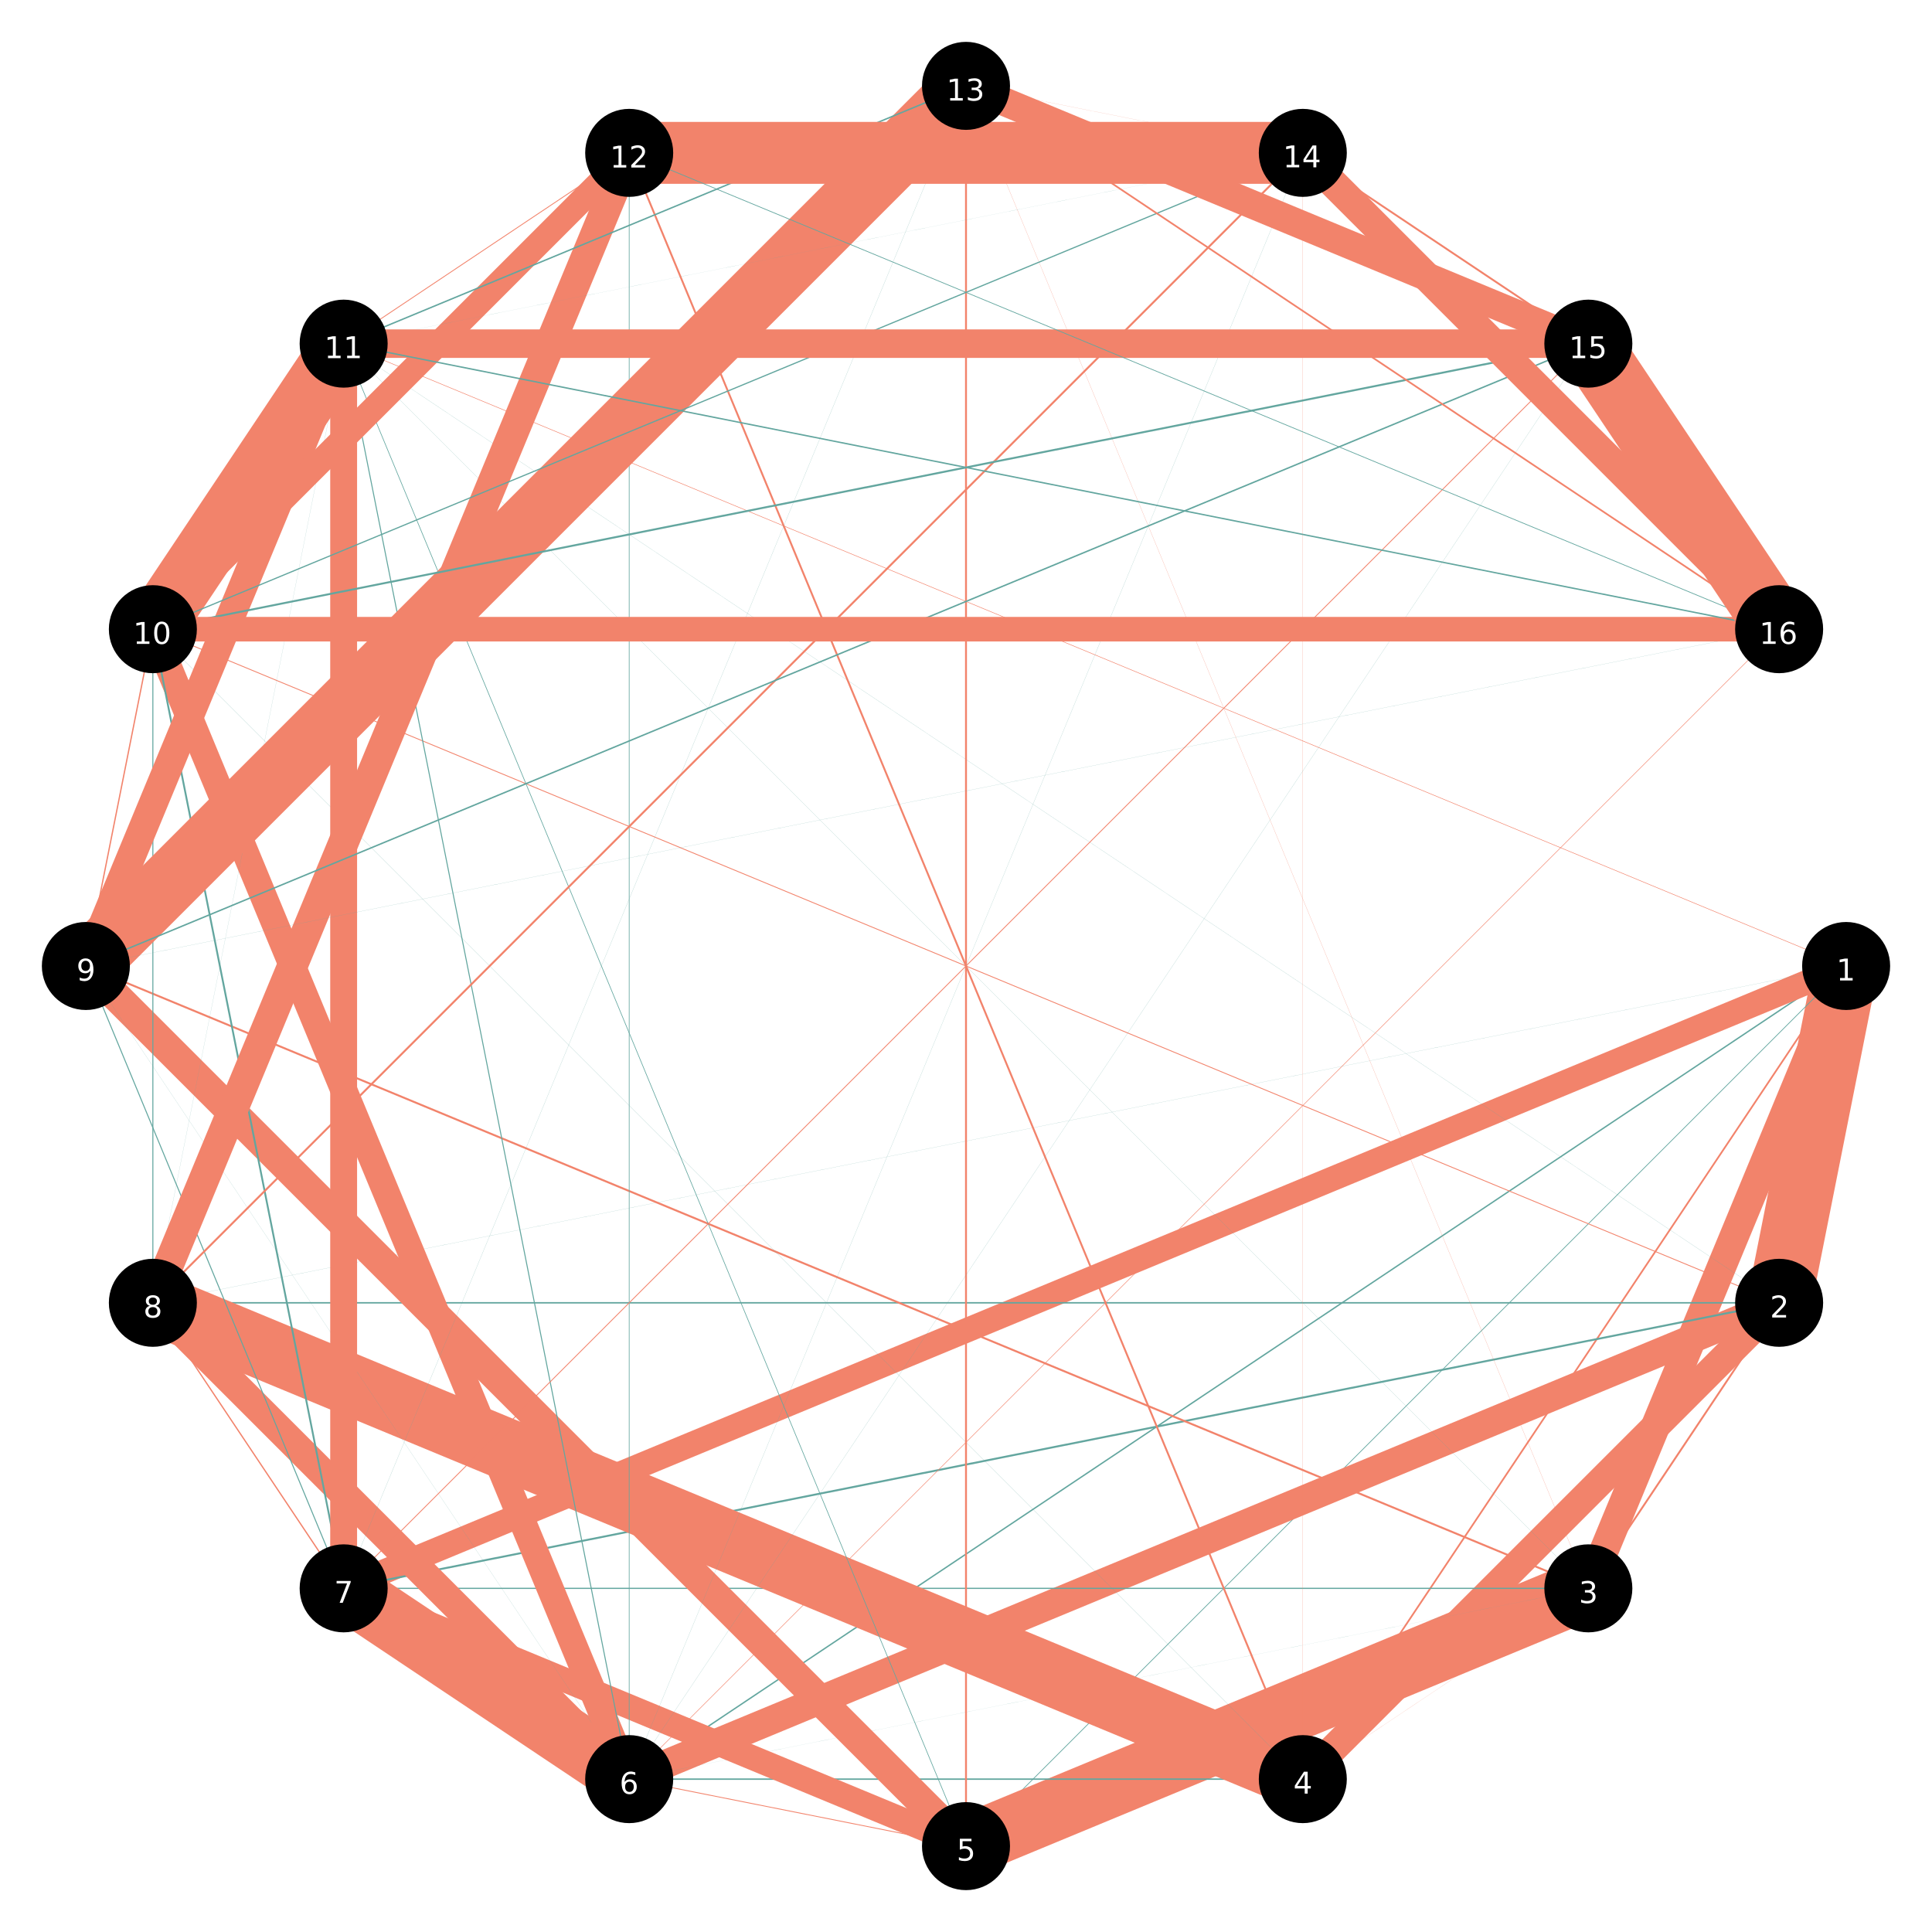 <?xml version="1.0" encoding="UTF-8"?>
<svg xmlns="http://www.w3.org/2000/svg" xmlns:xlink="http://www.w3.org/1999/xlink" width="900pt" height="900pt" viewBox="0 0 900 900" version="1.1">
<defs>
<g>
<symbol overflow="visible" id="glyph0-0">
<path style="stroke:none;" d="M 0.703 2.469 L 0.703 -9.875 L 7.703 -9.875 L 7.703 2.469 Z M 1.484 1.703 L 6.922 1.703 L 6.922 -9.078 L 1.484 -9.078 Z M 1.484 1.703 "/>
</symbol>
<symbol overflow="visible" id="glyph0-1">
<path style="stroke:none;" d="M 1.734 -1.156 L 4 -1.156 L 4 -8.953 L 1.531 -8.453 L 1.531 -9.719 L 3.984 -10.203 L 5.359 -10.203 L 5.359 -1.156 L 7.609 -1.156 L 7.609 0 L 1.734 0 Z M 1.734 -1.156 "/>
</symbol>
<symbol overflow="visible" id="glyph0-2">
<path style="stroke:none;" d="M 2.688 -1.156 L 7.5 -1.156 L 7.5 0 L 1.031 0 L 1.031 -1.156 C 1.551 -1.695 2.266 -2.426 3.172 -3.344 C 4.078 -4.258 4.645 -4.848 4.875 -5.109 C 5.312 -5.609 5.617 -6.031 5.797 -6.375 C 5.973 -6.719 6.062 -7.055 6.062 -7.391 C 6.062 -7.93 5.867 -8.375 5.484 -8.719 C 5.109 -9.062 4.613 -9.234 4 -9.234 C 3.57 -9.234 3.117 -9.156 2.641 -9 C 2.16 -8.852 1.645 -8.625 1.094 -8.312 L 1.094 -9.719 C 1.645 -9.938 2.16 -10.102 2.641 -10.219 C 3.129 -10.332 3.578 -10.391 3.984 -10.391 C 5.035 -10.391 5.875 -10.125 6.5 -9.594 C 7.133 -9.07 7.453 -8.367 7.453 -7.484 C 7.453 -7.055 7.375 -6.656 7.219 -6.281 C 7.062 -5.906 6.773 -5.461 6.359 -4.953 C 6.242 -4.828 5.879 -4.445 5.266 -3.812 C 4.66 -3.176 3.801 -2.289 2.688 -1.156 Z M 2.688 -1.156 "/>
</symbol>
<symbol overflow="visible" id="glyph0-3">
<path style="stroke:none;" d="M 5.688 -5.5 C 6.344 -5.363 6.852 -5.07 7.219 -4.625 C 7.594 -4.176 7.781 -3.625 7.781 -2.969 C 7.781 -1.957 7.43 -1.176 6.734 -0.625 C 6.047 -0.07 5.066 0.203 3.797 0.203 C 3.367 0.203 2.926 0.156 2.469 0.062 C 2.02 -0.02 1.551 -0.145 1.062 -0.312 L 1.062 -1.641 C 1.445 -1.422 1.867 -1.254 2.328 -1.141 C 2.785 -1.023 3.258 -0.969 3.75 -0.969 C 4.613 -0.969 5.27 -1.133 5.719 -1.469 C 6.176 -1.812 6.406 -2.312 6.406 -2.969 C 6.406 -3.57 6.191 -4.039 5.766 -4.375 C 5.348 -4.719 4.766 -4.891 4.016 -4.891 L 2.828 -4.891 L 2.828 -6.016 L 4.078 -6.016 C 4.754 -6.016 5.27 -6.148 5.625 -6.422 C 5.988 -6.703 6.172 -7.098 6.172 -7.609 C 6.172 -8.129 5.984 -8.531 5.609 -8.812 C 5.242 -9.094 4.711 -9.234 4.016 -9.234 C 3.641 -9.234 3.234 -9.191 2.797 -9.109 C 2.367 -9.023 1.895 -8.895 1.375 -8.719 L 1.375 -9.953 C 1.895 -10.098 2.383 -10.207 2.844 -10.281 C 3.301 -10.352 3.734 -10.391 4.141 -10.391 C 5.191 -10.391 6.02 -10.148 6.625 -9.672 C 7.238 -9.203 7.547 -8.562 7.547 -7.75 C 7.547 -7.176 7.383 -6.695 7.062 -6.312 C 6.738 -5.926 6.281 -5.656 5.688 -5.5 Z M 5.688 -5.5 "/>
</symbol>
<symbol overflow="visible" id="glyph0-4">
<path style="stroke:none;" d="M 5.297 -9 L 1.812 -3.562 L 5.297 -3.562 Z M 4.922 -10.203 L 6.672 -10.203 L 6.672 -3.562 L 8.125 -3.562 L 8.125 -2.406 L 6.672 -2.406 L 6.672 0 L 5.297 0 L 5.297 -2.406 L 0.688 -2.406 L 0.688 -3.734 Z M 4.922 -10.203 "/>
</symbol>
<symbol overflow="visible" id="glyph0-5">
<path style="stroke:none;" d="M 1.516 -10.203 L 6.938 -10.203 L 6.938 -9.047 L 2.781 -9.047 L 2.781 -6.547 C 2.977 -6.609 3.176 -6.656 3.375 -6.688 C 3.57 -6.727 3.773 -6.75 3.984 -6.75 C 5.117 -6.75 6.02 -6.438 6.688 -5.812 C 7.352 -5.188 7.688 -4.344 7.688 -3.281 C 7.688 -2.176 7.344 -1.316 6.656 -0.703 C 5.977 -0.098 5.016 0.203 3.766 0.203 C 3.336 0.203 2.898 0.164 2.453 0.094 C 2.016 0.02 1.555 -0.086 1.078 -0.234 L 1.078 -1.625 C 1.492 -1.406 1.922 -1.238 2.359 -1.125 C 2.797 -1.02 3.254 -0.969 3.734 -0.969 C 4.523 -0.969 5.148 -1.172 5.609 -1.578 C 6.066 -1.992 6.297 -2.562 6.297 -3.281 C 6.297 -3.988 6.066 -4.547 5.609 -4.953 C 5.148 -5.367 4.523 -5.578 3.734 -5.578 C 3.367 -5.578 3 -5.535 2.625 -5.453 C 2.258 -5.379 1.891 -5.254 1.516 -5.078 Z M 1.516 -10.203 "/>
</symbol>
<symbol overflow="visible" id="glyph0-6">
<path style="stroke:none;" d="M 4.625 -5.656 C 4 -5.656 3.504 -5.441 3.141 -5.016 C 2.785 -4.586 2.609 -4.008 2.609 -3.281 C 2.609 -2.539 2.785 -1.957 3.141 -1.531 C 3.504 -1.102 4 -0.891 4.625 -0.891 C 5.238 -0.891 5.727 -1.102 6.094 -1.531 C 6.457 -1.957 6.641 -2.539 6.641 -3.281 C 6.641 -4.008 6.457 -4.586 6.094 -5.016 C 5.727 -5.441 5.238 -5.656 4.625 -5.656 Z M 7.359 -9.984 L 7.359 -8.719 C 7.016 -8.883 6.664 -9.008 6.312 -9.094 C 5.957 -9.188 5.609 -9.234 5.266 -9.234 C 4.348 -9.234 3.648 -8.926 3.172 -8.312 C 2.691 -7.695 2.422 -6.766 2.359 -5.516 C 2.617 -5.91 2.953 -6.211 3.359 -6.422 C 3.766 -6.641 4.211 -6.75 4.703 -6.75 C 5.723 -6.75 6.531 -6.438 7.125 -5.812 C 7.727 -5.188 8.031 -4.344 8.031 -3.281 C 8.031 -2.227 7.719 -1.383 7.094 -0.75 C 6.477 -0.113 5.656 0.203 4.625 0.203 C 3.438 0.203 2.531 -0.25 1.906 -1.156 C 1.289 -2.062 0.984 -3.375 0.984 -5.094 C 0.984 -6.707 1.363 -7.992 2.125 -8.953 C 2.895 -9.91 3.922 -10.391 5.203 -10.391 C 5.555 -10.391 5.906 -10.352 6.25 -10.281 C 6.602 -10.219 6.973 -10.117 7.359 -9.984 Z M 7.359 -9.984 "/>
</symbol>
<symbol overflow="visible" id="glyph0-7">
<path style="stroke:none;" d="M 1.156 -10.203 L 7.719 -10.203 L 7.719 -9.625 L 4 0 L 2.562 0 L 6.047 -9.047 L 1.156 -9.047 Z M 1.156 -10.203 "/>
</symbol>
<symbol overflow="visible" id="glyph0-8">
<path style="stroke:none;" d="M 4.453 -4.844 C 3.797 -4.844 3.281 -4.664 2.906 -4.312 C 2.531 -3.969 2.344 -3.488 2.344 -2.875 C 2.344 -2.258 2.531 -1.773 2.906 -1.422 C 3.281 -1.066 3.797 -0.891 4.453 -0.891 C 5.109 -0.891 5.625 -1.066 6 -1.422 C 6.375 -1.773 6.562 -2.258 6.562 -2.875 C 6.562 -3.488 6.375 -3.969 6 -4.312 C 5.625 -4.664 5.109 -4.844 4.453 -4.844 Z M 3.062 -5.438 C 2.477 -5.582 2.02 -5.859 1.688 -6.266 C 1.352 -6.672 1.188 -7.164 1.188 -7.75 C 1.188 -8.562 1.477 -9.203 2.062 -9.672 C 2.645 -10.148 3.441 -10.391 4.453 -10.391 C 5.461 -10.391 6.258 -10.148 6.844 -9.672 C 7.426 -9.203 7.719 -8.562 7.719 -7.75 C 7.719 -7.164 7.551 -6.672 7.219 -6.266 C 6.883 -5.859 6.426 -5.582 5.844 -5.438 C 6.508 -5.281 7.023 -4.973 7.391 -4.516 C 7.766 -4.066 7.953 -3.52 7.953 -2.875 C 7.953 -1.883 7.648 -1.125 7.047 -0.594 C 6.441 -0.062 5.578 0.203 4.453 0.203 C 3.328 0.203 2.461 -0.062 1.859 -0.594 C 1.254 -1.125 0.953 -1.883 0.953 -2.875 C 0.953 -3.52 1.141 -4.066 1.516 -4.516 C 1.891 -4.973 2.406 -5.281 3.062 -5.438 Z M 2.562 -7.609 C 2.562 -7.086 2.727 -6.676 3.062 -6.375 C 3.395 -6.082 3.859 -5.938 4.453 -5.938 C 5.047 -5.938 5.508 -6.082 5.844 -6.375 C 6.176 -6.676 6.344 -7.086 6.344 -7.609 C 6.344 -8.141 6.176 -8.551 5.844 -8.844 C 5.508 -9.145 5.047 -9.297 4.453 -9.297 C 3.859 -9.297 3.395 -9.145 3.062 -8.844 C 2.727 -8.551 2.562 -8.141 2.562 -7.609 Z M 2.562 -7.609 "/>
</symbol>
<symbol overflow="visible" id="glyph0-9">
<path style="stroke:none;" d="M 1.531 -0.219 L 1.531 -1.469 C 1.883 -1.301 2.238 -1.176 2.594 -1.094 C 2.945 -1.008 3.297 -0.969 3.641 -0.969 C 4.547 -0.969 5.238 -1.27 5.719 -1.875 C 6.207 -2.488 6.484 -3.422 6.547 -4.672 C 6.285 -4.285 5.953 -3.984 5.547 -3.766 C 5.141 -3.555 4.691 -3.453 4.203 -3.453 C 3.18 -3.453 2.367 -3.758 1.766 -4.375 C 1.172 -5 0.875 -5.848 0.875 -6.922 C 0.875 -7.961 1.18 -8.801 1.797 -9.438 C 2.422 -10.07 3.25 -10.391 4.281 -10.391 C 5.469 -10.391 6.367 -9.938 6.984 -9.031 C 7.609 -8.125 7.922 -6.812 7.922 -5.094 C 7.922 -3.488 7.539 -2.203 6.781 -1.234 C 6.02 -0.273 4.992 0.203 3.703 0.203 C 3.348 0.203 2.992 0.164 2.641 0.094 C 2.285 0.031 1.914 -0.07 1.531 -0.219 Z M 4.281 -4.547 C 4.906 -4.547 5.395 -4.754 5.75 -5.172 C 6.113 -5.598 6.297 -6.18 6.297 -6.922 C 6.297 -7.648 6.113 -8.227 5.75 -8.656 C 5.395 -9.082 4.906 -9.297 4.281 -9.297 C 3.664 -9.297 3.176 -9.082 2.812 -8.656 C 2.445 -8.227 2.266 -7.648 2.266 -6.922 C 2.266 -6.18 2.445 -5.598 2.812 -5.172 C 3.176 -4.754 3.664 -4.547 4.281 -4.547 Z M 4.281 -4.547 "/>
</symbol>
<symbol overflow="visible" id="glyph0-10">
<path style="stroke:none;" d="M 4.453 -9.297 C 3.742 -9.297 3.207 -8.945 2.844 -8.25 C 2.488 -7.551 2.312 -6.5 2.312 -5.094 C 2.312 -3.695 2.488 -2.645 2.844 -1.938 C 3.207 -1.238 3.742 -0.891 4.453 -0.891 C 5.172 -0.891 5.707 -1.238 6.062 -1.938 C 6.414 -2.645 6.594 -3.695 6.594 -5.094 C 6.594 -6.5 6.414 -7.551 6.062 -8.25 C 5.707 -8.945 5.172 -9.297 4.453 -9.297 Z M 4.453 -10.391 C 5.598 -10.391 6.473 -9.938 7.078 -9.031 C 7.68 -8.125 7.984 -6.812 7.984 -5.094 C 7.984 -3.375 7.68 -2.062 7.078 -1.156 C 6.473 -0.25 5.598 0.203 4.453 0.203 C 3.305 0.203 2.43 -0.25 1.828 -1.156 C 1.223 -2.062 0.922 -3.375 0.922 -5.094 C 0.922 -6.812 1.223 -8.125 1.828 -9.031 C 2.43 -9.938 3.305 -10.391 4.453 -10.391 Z M 4.453 -10.391 "/>
</symbol>
</g>
</defs>
<g id="surface6">
<rect x="0" y="0" width="900" height="900" style="fill:rgb(100%,100%,100%);fill-opacity:1;stroke:none;"/>
<path style="fill:none;stroke-width:30;stroke-linecap:butt;stroke-linejoin:miter;stroke:rgb(94.902%,51.373%,41.961%);stroke-opacity:1;stroke-miterlimit:10;" d="M 860 450 L 828.789 606.898 "/>
<path style="fill:none;stroke-width:13.634;stroke-linecap:butt;stroke-linejoin:miter;stroke:rgb(94.902%,51.373%,41.961%);stroke-opacity:1;stroke-miterlimit:10;" d="M 860 450 L 739.914 739.914 "/>
<path style="fill:none;stroke-width:0.803;stroke-linecap:butt;stroke-linejoin:miter;stroke:rgb(94.902%,51.373%,41.961%);stroke-opacity:1;stroke-miterlimit:10;" d="M 860 450 L 606.898 828.789 "/>
<path style="fill:none;stroke-width:0.341;stroke-linecap:butt;stroke-linejoin:miter;stroke:rgb(38.824%,65.098%,62.353%);stroke-opacity:1;stroke-miterlimit:10;" d="M 860 450 L 450 860 "/>
<path style="fill:none;stroke-width:0.646;stroke-linecap:butt;stroke-linejoin:miter;stroke:rgb(38.824%,65.098%,62.353%);stroke-opacity:1;stroke-miterlimit:10;" d="M 860 450 L 293.102 828.789 "/>
<path style="fill:none;stroke-width:11.438;stroke-linecap:butt;stroke-linejoin:miter;stroke:rgb(94.902%,51.373%,41.961%);stroke-opacity:1;stroke-miterlimit:10;" d="M 860 450 L 160.086 739.914 "/>
<path style="fill:none;stroke-width:0.048;stroke-linecap:butt;stroke-linejoin:miter;stroke:rgb(38.824%,65.098%,62.353%);stroke-opacity:1;stroke-miterlimit:10;" d="M 860 450 L 71.211 606.898 "/>
<path style="fill:none;stroke-width:0.007;stroke-linecap:butt;stroke-linejoin:miter;stroke:rgb(94.902%,51.373%,41.961%);stroke-opacity:1;stroke-miterlimit:10;" d="M 860 450 L 40 450 "/>
<path style="fill:none;stroke-width:0.014;stroke-linecap:butt;stroke-linejoin:miter;stroke:rgb(38.824%,65.098%,62.353%);stroke-opacity:1;stroke-miterlimit:10;" d="M 860 450 L 71.211 293.102 "/>
<path style="fill:none;stroke-width:0.244;stroke-linecap:butt;stroke-linejoin:miter;stroke:rgb(94.902%,51.373%,41.961%);stroke-opacity:1;stroke-miterlimit:10;" d="M 860 450 L 160.086 160.086 "/>
<path style="fill:none;stroke-width:0.006;stroke-linecap:butt;stroke-linejoin:miter;stroke:rgb(38.824%,65.098%,62.353%);stroke-opacity:1;stroke-miterlimit:10;" d="M 860 450 L 293.102 71.211 "/>
<path style="fill:none;stroke-width:0;stroke-linecap:butt;stroke-linejoin:miter;stroke:rgb(38.824%,65.098%,62.353%);stroke-opacity:1;stroke-miterlimit:10;" d="M 860 450 L 450 40 "/>
<path style="fill:none;stroke-width:0.001;stroke-linecap:butt;stroke-linejoin:miter;stroke:rgb(38.824%,65.098%,62.353%);stroke-opacity:1;stroke-miterlimit:10;" d="M 860 450 L 606.898 71.211 "/>
<path style="fill:none;stroke-width:0.014;stroke-linecap:butt;stroke-linejoin:miter;stroke:rgb(94.902%,51.373%,41.961%);stroke-opacity:1;stroke-miterlimit:10;" d="M 860 450 L 739.914 160.086 "/>
<path style="fill:none;stroke-width:0.001;stroke-linecap:butt;stroke-linejoin:miter;stroke:rgb(38.824%,65.098%,62.353%);stroke-opacity:1;stroke-miterlimit:10;" d="M 860 450 L 828.789 293.102 "/>
<path style="fill:none;stroke-width:0.88;stroke-linecap:butt;stroke-linejoin:miter;stroke:rgb(94.902%,51.373%,41.961%);stroke-opacity:1;stroke-miterlimit:10;" d="M 828.789 606.898 L 739.914 739.914 "/>
<path style="fill:none;stroke-width:13.294;stroke-linecap:butt;stroke-linejoin:miter;stroke:rgb(94.902%,51.373%,41.961%);stroke-opacity:1;stroke-miterlimit:10;" d="M 828.789 606.898 L 606.898 828.789 "/>
<path style="fill:none;stroke-width:0.005;stroke-linecap:butt;stroke-linejoin:miter;stroke:rgb(38.824%,65.098%,62.353%);stroke-opacity:1;stroke-miterlimit:10;" d="M 828.789 606.898 L 450 860 "/>
<path style="fill:none;stroke-width:13.282;stroke-linecap:butt;stroke-linejoin:miter;stroke:rgb(94.902%,51.373%,41.961%);stroke-opacity:1;stroke-miterlimit:10;" d="M 828.789 606.898 L 293.102 828.789 "/>
<path style="fill:none;stroke-width:0.895;stroke-linecap:butt;stroke-linejoin:miter;stroke:rgb(38.824%,65.098%,62.353%);stroke-opacity:1;stroke-miterlimit:10;" d="M 828.789 606.898 L 160.086 739.914 "/>
<path style="fill:none;stroke-width:0.682;stroke-linecap:butt;stroke-linejoin:miter;stroke:rgb(38.824%,65.098%,62.353%);stroke-opacity:1;stroke-miterlimit:10;" d="M 828.789 606.898 L 71.211 606.898 "/>
<path style="fill:none;stroke-width:0.012;stroke-linecap:butt;stroke-linejoin:miter;stroke:rgb(94.902%,51.373%,41.961%);stroke-opacity:1;stroke-miterlimit:10;" d="M 828.789 606.898 L 40 450 "/>
<path style="fill:none;stroke-width:0.398;stroke-linecap:butt;stroke-linejoin:miter;stroke:rgb(94.902%,51.373%,41.961%);stroke-opacity:1;stroke-miterlimit:10;" d="M 828.789 606.898 L 71.211 293.102 "/>
<path style="fill:none;stroke-width:0.056;stroke-linecap:butt;stroke-linejoin:miter;stroke:rgb(38.824%,65.098%,62.353%);stroke-opacity:1;stroke-miterlimit:10;" d="M 828.789 606.898 L 160.086 160.086 "/>
<path style="fill:none;stroke-width:0.008;stroke-linecap:butt;stroke-linejoin:miter;stroke:rgb(38.824%,65.098%,62.353%);stroke-opacity:1;stroke-miterlimit:10;" d="M 828.789 606.898 L 293.102 71.211 "/>
<path style="fill:none;stroke-width:0.001;stroke-linecap:butt;stroke-linejoin:miter;stroke:rgb(94.902%,51.373%,41.961%);stroke-opacity:1;stroke-miterlimit:10;" d="M 828.789 606.898 L 450 40 "/>
<path style="fill:none;stroke-width:0.001;stroke-linecap:butt;stroke-linejoin:miter;stroke:rgb(38.824%,65.098%,62.353%);stroke-opacity:1;stroke-miterlimit:10;" d="M 828.789 606.898 L 606.898 71.211 "/>
<path style="fill:none;stroke-width:0.003;stroke-linecap:butt;stroke-linejoin:miter;stroke:rgb(38.824%,65.098%,62.353%);stroke-opacity:1;stroke-miterlimit:10;" d="M 828.789 606.898 L 739.914 160.086 "/>
<path style="fill:none;stroke-width:0.014;stroke-linecap:butt;stroke-linejoin:miter;stroke:rgb(94.902%,51.373%,41.961%);stroke-opacity:1;stroke-miterlimit:10;" d="M 828.789 606.898 L 828.789 293.102 "/>
<path style="fill:none;stroke-width:0.046;stroke-linecap:butt;stroke-linejoin:miter;stroke:rgb(94.902%,51.373%,41.961%);stroke-opacity:1;stroke-miterlimit:10;" d="M 739.914 739.914 L 606.898 828.789 "/>
<path style="fill:none;stroke-width:28.841;stroke-linecap:butt;stroke-linejoin:miter;stroke:rgb(94.902%,51.373%,41.961%);stroke-opacity:1;stroke-miterlimit:10;" d="M 739.914 739.914 L 450 860 "/>
<path style="fill:none;stroke-width:0.028;stroke-linecap:butt;stroke-linejoin:miter;stroke:rgb(38.824%,65.098%,62.353%);stroke-opacity:1;stroke-miterlimit:10;" d="M 739.914 739.914 L 293.102 828.789 "/>
<path style="fill:none;stroke-width:0.555;stroke-linecap:butt;stroke-linejoin:miter;stroke:rgb(38.824%,65.098%,62.353%);stroke-opacity:1;stroke-miterlimit:10;" d="M 739.914 739.914 L 160.086 739.914 "/>
<path style="fill:none;stroke-width:0.004;stroke-linecap:butt;stroke-linejoin:miter;stroke:rgb(38.824%,65.098%,62.353%);stroke-opacity:1;stroke-miterlimit:10;" d="M 739.914 739.914 L 71.211 606.898 "/>
<path style="fill:none;stroke-width:0.911;stroke-linecap:butt;stroke-linejoin:miter;stroke:rgb(94.902%,51.373%,41.961%);stroke-opacity:1;stroke-miterlimit:10;" d="M 739.914 739.914 L 40 450 "/>
<path style="fill:none;stroke-width:0.014;stroke-linecap:butt;stroke-linejoin:miter;stroke:rgb(94.902%,51.373%,41.961%);stroke-opacity:1;stroke-miterlimit:10;" d="M 739.914 739.914 L 71.211 293.102 "/>
<path style="fill:none;stroke-width:0.059;stroke-linecap:butt;stroke-linejoin:miter;stroke:rgb(38.824%,65.098%,62.353%);stroke-opacity:1;stroke-miterlimit:10;" d="M 739.914 739.914 L 160.086 160.086 "/>
<path style="fill:none;stroke-width:0;stroke-linecap:butt;stroke-linejoin:miter;stroke:rgb(94.902%,51.373%,41.961%);stroke-opacity:1;stroke-miterlimit:10;" d="M 739.914 739.914 L 293.102 71.211 "/>
<path style="fill:none;stroke-width:0.08;stroke-linecap:butt;stroke-linejoin:miter;stroke:rgb(94.902%,51.373%,41.961%);stroke-opacity:1;stroke-miterlimit:10;" d="M 739.914 739.914 L 450 40 "/>
<path style="fill:none;stroke-width:0;stroke-linecap:butt;stroke-linejoin:miter;stroke:rgb(94.902%,51.373%,41.961%);stroke-opacity:1;stroke-miterlimit:10;" d="M 739.914 739.914 L 606.898 71.211 "/>
<path style="fill:none;stroke-width:0.001;stroke-linecap:butt;stroke-linejoin:miter;stroke:rgb(38.824%,65.098%,62.353%);stroke-opacity:1;stroke-miterlimit:10;" d="M 739.914 739.914 L 739.914 160.086 "/>
<path style="fill:none;stroke-width:0.001;stroke-linecap:butt;stroke-linejoin:miter;stroke:rgb(38.824%,65.098%,62.353%);stroke-opacity:1;stroke-miterlimit:10;" d="M 739.914 739.914 L 828.789 293.102 "/>
<path style="fill:none;stroke-width:0.002;stroke-linecap:butt;stroke-linejoin:miter;stroke:rgb(38.824%,65.098%,62.353%);stroke-opacity:1;stroke-miterlimit:10;" d="M 606.898 828.789 L 450 860 "/>
<path style="fill:none;stroke-width:0.669;stroke-linecap:butt;stroke-linejoin:miter;stroke:rgb(38.824%,65.098%,62.353%);stroke-opacity:1;stroke-miterlimit:10;" d="M 606.898 828.789 L 293.102 828.789 "/>
<path style="fill:none;stroke-width:0.014;stroke-linecap:butt;stroke-linejoin:miter;stroke:rgb(38.824%,65.098%,62.353%);stroke-opacity:1;stroke-miterlimit:10;" d="M 606.898 828.789 L 160.086 739.914 "/>
<path style="fill:none;stroke-width:28.618;stroke-linecap:butt;stroke-linejoin:miter;stroke:rgb(94.902%,51.373%,41.961%);stroke-opacity:1;stroke-miterlimit:10;" d="M 606.898 828.789 L 71.211 606.898 "/>
<path style="fill:none;stroke-width:0;stroke-linecap:butt;stroke-linejoin:miter;stroke:rgb(94.902%,51.373%,41.961%);stroke-opacity:1;stroke-miterlimit:10;" d="M 606.898 828.789 L 40 450 "/>
<path style="fill:none;stroke-width:0.062;stroke-linecap:butt;stroke-linejoin:miter;stroke:rgb(38.824%,65.098%,62.353%);stroke-opacity:1;stroke-miterlimit:10;" d="M 606.898 828.789 L 71.211 293.102 "/>
<path style="fill:none;stroke-width:0.006;stroke-linecap:butt;stroke-linejoin:miter;stroke:rgb(38.824%,65.098%,62.353%);stroke-opacity:1;stroke-miterlimit:10;" d="M 606.898 828.789 L 160.086 160.086 "/>
<path style="fill:none;stroke-width:0.88;stroke-linecap:butt;stroke-linejoin:miter;stroke:rgb(94.902%,51.373%,41.961%);stroke-opacity:1;stroke-miterlimit:10;" d="M 606.898 828.789 L 293.102 71.211 "/>
<path style="fill:none;stroke-width:0;stroke-linecap:butt;stroke-linejoin:miter;stroke:rgb(38.824%,65.098%,62.353%);stroke-opacity:1;stroke-miterlimit:10;" d="M 606.898 828.789 L 450 40 "/>
<path style="fill:none;stroke-width:0.08;stroke-linecap:butt;stroke-linejoin:miter;stroke:rgb(94.902%,51.373%,41.961%);stroke-opacity:1;stroke-miterlimit:10;" d="M 606.898 828.789 L 606.898 71.211 "/>
<path style="fill:none;stroke-width:0.001;stroke-linecap:butt;stroke-linejoin:miter;stroke:rgb(94.902%,51.373%,41.961%);stroke-opacity:1;stroke-miterlimit:10;" d="M 606.898 828.789 L 739.914 160.086 "/>
<path style="fill:none;stroke-width:0;stroke-linecap:butt;stroke-linejoin:miter;stroke:rgb(38.824%,65.098%,62.353%);stroke-opacity:1;stroke-miterlimit:10;" d="M 606.898 828.789 L 828.789 293.102 "/>
<path style="fill:none;stroke-width:0.394;stroke-linecap:butt;stroke-linejoin:miter;stroke:rgb(94.902%,51.373%,41.961%);stroke-opacity:1;stroke-miterlimit:10;" d="M 450 860 L 293.102 828.789 "/>
<path style="fill:none;stroke-width:11.488;stroke-linecap:butt;stroke-linejoin:miter;stroke:rgb(94.902%,51.373%,41.961%);stroke-opacity:1;stroke-miterlimit:10;" d="M 450 860 L 160.086 739.914 "/>
<path style="fill:none;stroke-width:0.015;stroke-linecap:butt;stroke-linejoin:miter;stroke:rgb(94.902%,51.373%,41.961%);stroke-opacity:1;stroke-miterlimit:10;" d="M 450 860 L 71.211 606.898 "/>
<path style="fill:none;stroke-width:14.126;stroke-linecap:butt;stroke-linejoin:miter;stroke:rgb(94.902%,51.373%,41.961%);stroke-opacity:1;stroke-miterlimit:10;" d="M 450 860 L 40 450 "/>
<path style="fill:none;stroke-width:0.001;stroke-linecap:butt;stroke-linejoin:miter;stroke:rgb(94.902%,51.373%,41.961%);stroke-opacity:1;stroke-miterlimit:10;" d="M 450 860 L 71.211 293.102 "/>
<path style="fill:none;stroke-width:0.308;stroke-linecap:butt;stroke-linejoin:miter;stroke:rgb(38.824%,65.098%,62.353%);stroke-opacity:1;stroke-miterlimit:10;" d="M 450 860 L 160.086 160.086 "/>
<path style="fill:none;stroke-width:0;stroke-linecap:butt;stroke-linejoin:miter;stroke:rgb(38.824%,65.098%,62.353%);stroke-opacity:1;stroke-miterlimit:10;" d="M 450 860 L 293.102 71.211 "/>
<path style="fill:none;stroke-width:0.88;stroke-linecap:butt;stroke-linejoin:miter;stroke:rgb(94.902%,51.373%,41.961%);stroke-opacity:1;stroke-miterlimit:10;" d="M 450 860 L 450 40 "/>
<path style="fill:none;stroke-width:0;stroke-linecap:butt;stroke-linejoin:miter;stroke:rgb(94.902%,51.373%,41.961%);stroke-opacity:1;stroke-miterlimit:10;" d="M 450 860 L 606.898 71.211 "/>
<path style="fill:none;stroke-width:0.008;stroke-linecap:butt;stroke-linejoin:miter;stroke:rgb(38.824%,65.098%,62.353%);stroke-opacity:1;stroke-miterlimit:10;" d="M 450 860 L 739.914 160.086 "/>
<path style="fill:none;stroke-width:0.006;stroke-linecap:butt;stroke-linejoin:miter;stroke:rgb(38.824%,65.098%,62.353%);stroke-opacity:1;stroke-miterlimit:10;" d="M 450 860 L 828.789 293.102 "/>
<path style="fill:none;stroke-width:28.159;stroke-linecap:butt;stroke-linejoin:miter;stroke:rgb(94.902%,51.373%,41.961%);stroke-opacity:1;stroke-miterlimit:10;" d="M 293.102 828.789 L 160.086 739.914 "/>
<path style="fill:none;stroke-width:13.425;stroke-linecap:butt;stroke-linejoin:miter;stroke:rgb(94.902%,51.373%,41.961%);stroke-opacity:1;stroke-miterlimit:10;" d="M 293.102 828.789 L 71.211 606.898 "/>
<path style="fill:none;stroke-width:0.047;stroke-linecap:butt;stroke-linejoin:miter;stroke:rgb(38.824%,65.098%,62.353%);stroke-opacity:1;stroke-miterlimit:10;" d="M 293.102 828.789 L 40 450 "/>
<path style="fill:none;stroke-width:12.512;stroke-linecap:butt;stroke-linejoin:miter;stroke:rgb(94.902%,51.373%,41.961%);stroke-opacity:1;stroke-miterlimit:10;" d="M 293.102 828.789 L 71.211 293.102 "/>
<path style="fill:none;stroke-width:0.47;stroke-linecap:butt;stroke-linejoin:miter;stroke:rgb(38.824%,65.098%,62.353%);stroke-opacity:1;stroke-miterlimit:10;" d="M 293.102 828.789 L 160.086 160.086 "/>
<path style="fill:none;stroke-width:0.308;stroke-linecap:butt;stroke-linejoin:miter;stroke:rgb(38.824%,65.098%,62.353%);stroke-opacity:1;stroke-miterlimit:10;" d="M 293.102 828.789 L 293.102 71.211 "/>
<path style="fill:none;stroke-width:0.006;stroke-linecap:butt;stroke-linejoin:miter;stroke:rgb(38.824%,65.098%,62.353%);stroke-opacity:1;stroke-miterlimit:10;" d="M 293.102 828.789 L 450 40 "/>
<path style="fill:none;stroke-width:0.059;stroke-linecap:butt;stroke-linejoin:miter;stroke:rgb(38.824%,65.098%,62.353%);stroke-opacity:1;stroke-miterlimit:10;" d="M 293.102 828.789 L 606.898 71.211 "/>
<path style="fill:none;stroke-width:0.056;stroke-linecap:butt;stroke-linejoin:miter;stroke:rgb(38.824%,65.098%,62.353%);stroke-opacity:1;stroke-miterlimit:10;" d="M 293.102 828.789 L 739.914 160.086 "/>
<path style="fill:none;stroke-width:0.244;stroke-linecap:butt;stroke-linejoin:miter;stroke:rgb(94.902%,51.373%,41.961%);stroke-opacity:1;stroke-miterlimit:10;" d="M 293.102 828.789 L 828.789 293.102 "/>
<path style="fill:none;stroke-width:0.599;stroke-linecap:butt;stroke-linejoin:miter;stroke:rgb(94.902%,51.373%,41.961%);stroke-opacity:1;stroke-miterlimit:10;" d="M 160.086 739.914 L 71.211 606.898 "/>
<path style="fill:none;stroke-width:0.468;stroke-linecap:butt;stroke-linejoin:miter;stroke:rgb(38.824%,65.098%,62.353%);stroke-opacity:1;stroke-miterlimit:10;" d="M 160.086 739.914 L 40 450 "/>
<path style="fill:none;stroke-width:0.858;stroke-linecap:butt;stroke-linejoin:miter;stroke:rgb(38.824%,65.098%,62.353%);stroke-opacity:1;stroke-miterlimit:10;" d="M 160.086 739.914 L 71.211 293.102 "/>
<path style="fill:none;stroke-width:12.512;stroke-linecap:butt;stroke-linejoin:miter;stroke:rgb(94.902%,51.373%,41.961%);stroke-opacity:1;stroke-miterlimit:10;" d="M 160.086 739.914 L 160.086 160.086 "/>
<path style="fill:none;stroke-width:0.001;stroke-linecap:butt;stroke-linejoin:miter;stroke:rgb(94.902%,51.373%,41.961%);stroke-opacity:1;stroke-miterlimit:10;" d="M 160.086 739.914 L 293.102 71.211 "/>
<path style="fill:none;stroke-width:0.062;stroke-linecap:butt;stroke-linejoin:miter;stroke:rgb(38.824%,65.098%,62.353%);stroke-opacity:1;stroke-miterlimit:10;" d="M 160.086 739.914 L 450 40 "/>
<path style="fill:none;stroke-width:0.014;stroke-linecap:butt;stroke-linejoin:miter;stroke:rgb(94.902%,51.373%,41.961%);stroke-opacity:1;stroke-miterlimit:10;" d="M 160.086 739.914 L 606.898 71.211 "/>
<path style="fill:none;stroke-width:0.398;stroke-linecap:butt;stroke-linejoin:miter;stroke:rgb(94.902%,51.373%,41.961%);stroke-opacity:1;stroke-miterlimit:10;" d="M 160.086 739.914 L 739.914 160.086 "/>
<path style="fill:none;stroke-width:0.014;stroke-linecap:butt;stroke-linejoin:miter;stroke:rgb(38.824%,65.098%,62.353%);stroke-opacity:1;stroke-miterlimit:10;" d="M 160.086 739.914 L 828.789 293.102 "/>
<path style="fill:none;stroke-width:0.004;stroke-linecap:butt;stroke-linejoin:miter;stroke:rgb(38.824%,65.098%,62.353%);stroke-opacity:1;stroke-miterlimit:10;" d="M 71.211 606.898 L 40 450 "/>
<path style="fill:none;stroke-width:0.468;stroke-linecap:butt;stroke-linejoin:miter;stroke:rgb(38.824%,65.098%,62.353%);stroke-opacity:1;stroke-miterlimit:10;" d="M 71.211 606.898 L 71.211 293.102 "/>
<path style="fill:none;stroke-width:0.047;stroke-linecap:butt;stroke-linejoin:miter;stroke:rgb(38.824%,65.098%,62.353%);stroke-opacity:1;stroke-miterlimit:10;" d="M 71.211 606.898 L 160.086 160.086 "/>
<path style="fill:none;stroke-width:14.126;stroke-linecap:butt;stroke-linejoin:miter;stroke:rgb(94.902%,51.373%,41.961%);stroke-opacity:1;stroke-miterlimit:10;" d="M 71.211 606.898 L 293.102 71.211 "/>
<path style="fill:none;stroke-width:0;stroke-linecap:butt;stroke-linejoin:miter;stroke:rgb(94.902%,51.373%,41.961%);stroke-opacity:1;stroke-miterlimit:10;" d="M 71.211 606.898 L 450 40 "/>
<path style="fill:none;stroke-width:0.911;stroke-linecap:butt;stroke-linejoin:miter;stroke:rgb(94.902%,51.373%,41.961%);stroke-opacity:1;stroke-miterlimit:10;" d="M 71.211 606.898 L 606.898 71.211 "/>
<path style="fill:none;stroke-width:0.012;stroke-linecap:butt;stroke-linejoin:miter;stroke:rgb(94.902%,51.373%,41.961%);stroke-opacity:1;stroke-miterlimit:10;" d="M 71.211 606.898 L 739.914 160.086 "/>
<path style="fill:none;stroke-width:0.007;stroke-linecap:butt;stroke-linejoin:miter;stroke:rgb(94.902%,51.373%,41.961%);stroke-opacity:1;stroke-miterlimit:10;" d="M 71.211 606.898 L 828.789 293.102 "/>
<path style="fill:none;stroke-width:0.599;stroke-linecap:butt;stroke-linejoin:miter;stroke:rgb(94.902%,51.373%,41.961%);stroke-opacity:1;stroke-miterlimit:10;" d="M 40 450 L 71.211 293.102 "/>
<path style="fill:none;stroke-width:13.425;stroke-linecap:butt;stroke-linejoin:miter;stroke:rgb(94.902%,51.373%,41.961%);stroke-opacity:1;stroke-miterlimit:10;" d="M 40 450 L 160.086 160.086 "/>
<path style="fill:none;stroke-width:0.015;stroke-linecap:butt;stroke-linejoin:miter;stroke:rgb(94.902%,51.373%,41.961%);stroke-opacity:1;stroke-miterlimit:10;" d="M 40 450 L 293.102 71.211 "/>
<path style="fill:none;stroke-width:28.618;stroke-linecap:butt;stroke-linejoin:miter;stroke:rgb(94.902%,51.373%,41.961%);stroke-opacity:1;stroke-miterlimit:10;" d="M 40 450 L 450 40 "/>
<path style="fill:none;stroke-width:0.004;stroke-linecap:butt;stroke-linejoin:miter;stroke:rgb(38.824%,65.098%,62.353%);stroke-opacity:1;stroke-miterlimit:10;" d="M 40 450 L 606.898 71.211 "/>
<path style="fill:none;stroke-width:0.682;stroke-linecap:butt;stroke-linejoin:miter;stroke:rgb(38.824%,65.098%,62.353%);stroke-opacity:1;stroke-miterlimit:10;" d="M 40 450 L 739.914 160.086 "/>
<path style="fill:none;stroke-width:0.048;stroke-linecap:butt;stroke-linejoin:miter;stroke:rgb(38.824%,65.098%,62.353%);stroke-opacity:1;stroke-miterlimit:10;" d="M 40 450 L 828.789 293.102 "/>
<path style="fill:none;stroke-width:28.159;stroke-linecap:butt;stroke-linejoin:miter;stroke:rgb(94.902%,51.373%,41.961%);stroke-opacity:1;stroke-miterlimit:10;" d="M 71.211 293.102 L 160.086 160.086 "/>
<path style="fill:none;stroke-width:11.488;stroke-linecap:butt;stroke-linejoin:miter;stroke:rgb(94.902%,51.373%,41.961%);stroke-opacity:1;stroke-miterlimit:10;" d="M 71.211 293.102 L 293.102 71.211 "/>
<path style="fill:none;stroke-width:0.014;stroke-linecap:butt;stroke-linejoin:miter;stroke:rgb(38.824%,65.098%,62.353%);stroke-opacity:1;stroke-miterlimit:10;" d="M 71.211 293.102 L 450 40 "/>
<path style="fill:none;stroke-width:0.555;stroke-linecap:butt;stroke-linejoin:miter;stroke:rgb(38.824%,65.098%,62.353%);stroke-opacity:1;stroke-miterlimit:10;" d="M 71.211 293.102 L 606.898 71.211 "/>
<path style="fill:none;stroke-width:0.895;stroke-linecap:butt;stroke-linejoin:miter;stroke:rgb(38.824%,65.098%,62.353%);stroke-opacity:1;stroke-miterlimit:10;" d="M 71.211 293.102 L 739.914 160.086 "/>
<path style="fill:none;stroke-width:11.438;stroke-linecap:butt;stroke-linejoin:miter;stroke:rgb(94.902%,51.373%,41.961%);stroke-opacity:1;stroke-miterlimit:10;" d="M 71.211 293.102 L 828.789 293.102 "/>
<path style="fill:none;stroke-width:0.394;stroke-linecap:butt;stroke-linejoin:miter;stroke:rgb(94.902%,51.373%,41.961%);stroke-opacity:1;stroke-miterlimit:10;" d="M 160.086 160.086 L 293.102 71.211 "/>
<path style="fill:none;stroke-width:0.669;stroke-linecap:butt;stroke-linejoin:miter;stroke:rgb(38.824%,65.098%,62.353%);stroke-opacity:1;stroke-miterlimit:10;" d="M 160.086 160.086 L 450 40 "/>
<path style="fill:none;stroke-width:0.028;stroke-linecap:butt;stroke-linejoin:miter;stroke:rgb(38.824%,65.098%,62.353%);stroke-opacity:1;stroke-miterlimit:10;" d="M 160.086 160.086 L 606.898 71.211 "/>
<path style="fill:none;stroke-width:13.282;stroke-linecap:butt;stroke-linejoin:miter;stroke:rgb(94.902%,51.373%,41.961%);stroke-opacity:1;stroke-miterlimit:10;" d="M 160.086 160.086 L 739.914 160.086 "/>
<path style="fill:none;stroke-width:0.646;stroke-linecap:butt;stroke-linejoin:miter;stroke:rgb(38.824%,65.098%,62.353%);stroke-opacity:1;stroke-miterlimit:10;" d="M 160.086 160.086 L 828.789 293.102 "/>
<path style="fill:none;stroke-width:0.002;stroke-linecap:butt;stroke-linejoin:miter;stroke:rgb(38.824%,65.098%,62.353%);stroke-opacity:1;stroke-miterlimit:10;" d="M 293.102 71.211 L 450 40 "/>
<path style="fill:none;stroke-width:28.841;stroke-linecap:butt;stroke-linejoin:miter;stroke:rgb(94.902%,51.373%,41.961%);stroke-opacity:1;stroke-miterlimit:10;" d="M 293.102 71.211 L 606.898 71.211 "/>
<path style="fill:none;stroke-width:0.005;stroke-linecap:butt;stroke-linejoin:miter;stroke:rgb(38.824%,65.098%,62.353%);stroke-opacity:1;stroke-miterlimit:10;" d="M 293.102 71.211 L 739.914 160.086 "/>
<path style="fill:none;stroke-width:0.341;stroke-linecap:butt;stroke-linejoin:miter;stroke:rgb(38.824%,65.098%,62.353%);stroke-opacity:1;stroke-miterlimit:10;" d="M 293.102 71.211 L 828.789 293.102 "/>
<path style="fill:none;stroke-width:0.046;stroke-linecap:butt;stroke-linejoin:miter;stroke:rgb(94.902%,51.373%,41.961%);stroke-opacity:1;stroke-miterlimit:10;" d="M 450 40 L 606.898 71.211 "/>
<path style="fill:none;stroke-width:13.294;stroke-linecap:butt;stroke-linejoin:miter;stroke:rgb(94.902%,51.373%,41.961%);stroke-opacity:1;stroke-miterlimit:10;" d="M 450 40 L 739.914 160.086 "/>
<path style="fill:none;stroke-width:0.803;stroke-linecap:butt;stroke-linejoin:miter;stroke:rgb(94.902%,51.373%,41.961%);stroke-opacity:1;stroke-miterlimit:10;" d="M 450 40 L 828.789 293.102 "/>
<path style="fill:none;stroke-width:0.88;stroke-linecap:butt;stroke-linejoin:miter;stroke:rgb(94.902%,51.373%,41.961%);stroke-opacity:1;stroke-miterlimit:10;" d="M 606.898 71.211 L 739.914 160.086 "/>
<path style="fill:none;stroke-width:13.634;stroke-linecap:butt;stroke-linejoin:miter;stroke:rgb(94.902%,51.373%,41.961%);stroke-opacity:1;stroke-miterlimit:10;" d="M 606.898 71.211 L 828.789 293.102 "/>
<path style="fill:none;stroke-width:30;stroke-linecap:butt;stroke-linejoin:miter;stroke:rgb(94.902%,51.373%,41.961%);stroke-opacity:1;stroke-miterlimit:10;" d="M 739.914 160.086 L 828.789 293.102 "/>
<path style="fill-rule:nonzero;fill:rgb(0%,0%,0%);fill-opacity:1;stroke-width:1;stroke-linecap:butt;stroke-linejoin:miter;stroke:rgb(0%,0%,0%);stroke-opacity:1;stroke-miterlimit:10;" d="M 880 450 C 880 461.047 871.047 470 860 470 C 848.953 470 840 461.047 840 450 C 840 438.953 848.953 430 860 430 C 871.047 430 880 438.953 880 450 "/>
<path style="fill-rule:nonzero;fill:rgb(0%,0%,0%);fill-opacity:1;stroke-width:1;stroke-linecap:butt;stroke-linejoin:miter;stroke:rgb(0%,0%,0%);stroke-opacity:1;stroke-miterlimit:10;" d="M 848.789 606.898 C 848.789 617.945 839.836 626.898 828.789 626.898 C 817.746 626.898 808.789 617.945 808.789 606.898 C 808.789 595.855 817.746 586.898 828.789 586.898 C 839.836 586.898 848.789 595.855 848.789 606.898 "/>
<path style="fill-rule:nonzero;fill:rgb(0%,0%,0%);fill-opacity:1;stroke-width:1;stroke-linecap:butt;stroke-linejoin:miter;stroke:rgb(0%,0%,0%);stroke-opacity:1;stroke-miterlimit:10;" d="M 759.914 739.914 C 759.914 750.961 750.961 759.914 739.914 759.914 C 728.867 759.914 719.914 750.961 719.914 739.914 C 719.914 728.867 728.867 719.914 739.914 719.914 C 750.961 719.914 759.914 728.867 759.914 739.914 "/>
<path style="fill-rule:nonzero;fill:rgb(0%,0%,0%);fill-opacity:1;stroke-width:1;stroke-linecap:butt;stroke-linejoin:miter;stroke:rgb(0%,0%,0%);stroke-opacity:1;stroke-miterlimit:10;" d="M 626.898 828.789 C 626.898 839.836 617.945 848.789 606.898 848.789 C 595.855 848.789 586.898 839.836 586.898 828.789 C 586.898 817.746 595.855 808.789 606.898 808.789 C 617.945 808.789 626.898 817.746 626.898 828.789 "/>
<path style="fill-rule:nonzero;fill:rgb(0%,0%,0%);fill-opacity:1;stroke-width:1;stroke-linecap:butt;stroke-linejoin:miter;stroke:rgb(0%,0%,0%);stroke-opacity:1;stroke-miterlimit:10;" d="M 470 860 C 470 871.047 461.047 880 450 880 C 438.953 880 430 871.047 430 860 C 430 848.953 438.953 840 450 840 C 461.047 840 470 848.953 470 860 "/>
<path style="fill-rule:nonzero;fill:rgb(0%,0%,0%);fill-opacity:1;stroke-width:1;stroke-linecap:butt;stroke-linejoin:miter;stroke:rgb(0%,0%,0%);stroke-opacity:1;stroke-miterlimit:10;" d="M 313.102 828.789 C 313.102 839.836 304.145 848.789 293.102 848.789 C 282.055 848.789 273.102 839.836 273.102 828.789 C 273.102 817.746 282.055 808.789 293.102 808.789 C 304.145 808.789 313.102 817.746 313.102 828.789 "/>
<path style="fill-rule:nonzero;fill:rgb(0%,0%,0%);fill-opacity:1;stroke-width:1;stroke-linecap:butt;stroke-linejoin:miter;stroke:rgb(0%,0%,0%);stroke-opacity:1;stroke-miterlimit:10;" d="M 180.086 739.914 C 180.086 750.961 171.133 759.914 160.086 759.914 C 149.039 759.914 140.086 750.961 140.086 739.914 C 140.086 728.867 149.039 719.914 160.086 719.914 C 171.133 719.914 180.086 728.867 180.086 739.914 "/>
<path style="fill-rule:nonzero;fill:rgb(0%,0%,0%);fill-opacity:1;stroke-width:1;stroke-linecap:butt;stroke-linejoin:miter;stroke:rgb(0%,0%,0%);stroke-opacity:1;stroke-miterlimit:10;" d="M 91.211 606.898 C 91.211 617.945 82.254 626.898 71.211 626.898 C 60.164 626.898 51.211 617.945 51.211 606.898 C 51.211 595.855 60.164 586.898 71.211 586.898 C 82.254 586.898 91.211 595.855 91.211 606.898 "/>
<path style="fill-rule:nonzero;fill:rgb(0%,0%,0%);fill-opacity:1;stroke-width:1;stroke-linecap:butt;stroke-linejoin:miter;stroke:rgb(0%,0%,0%);stroke-opacity:1;stroke-miterlimit:10;" d="M 60 450 C 60 461.047 51.047 470 40 470 C 28.953 470 20 461.047 20 450 C 20 438.953 28.953 430 40 430 C 51.047 430 60 438.953 60 450 "/>
<path style="fill-rule:nonzero;fill:rgb(0%,0%,0%);fill-opacity:1;stroke-width:1;stroke-linecap:butt;stroke-linejoin:miter;stroke:rgb(0%,0%,0%);stroke-opacity:1;stroke-miterlimit:10;" d="M 91.211 293.102 C 91.211 304.145 82.254 313.102 71.211 313.102 C 60.164 313.102 51.211 304.145 51.211 293.102 C 51.211 282.055 60.164 273.102 71.211 273.102 C 82.254 273.102 91.211 282.055 91.211 293.102 "/>
<path style="fill-rule:nonzero;fill:rgb(0%,0%,0%);fill-opacity:1;stroke-width:1;stroke-linecap:butt;stroke-linejoin:miter;stroke:rgb(0%,0%,0%);stroke-opacity:1;stroke-miterlimit:10;" d="M 180.086 160.086 C 180.086 171.133 171.133 180.086 160.086 180.086 C 149.039 180.086 140.086 171.133 140.086 160.086 C 140.086 149.039 149.039 140.086 160.086 140.086 C 171.133 140.086 180.086 149.039 180.086 160.086 "/>
<path style="fill-rule:nonzero;fill:rgb(0%,0%,0%);fill-opacity:1;stroke-width:1;stroke-linecap:butt;stroke-linejoin:miter;stroke:rgb(0%,0%,0%);stroke-opacity:1;stroke-miterlimit:10;" d="M 313.102 71.211 C 313.102 82.254 304.145 91.211 293.102 91.211 C 282.055 91.211 273.102 82.254 273.102 71.211 C 273.102 60.164 282.055 51.211 293.102 51.211 C 304.145 51.211 313.102 60.164 313.102 71.211 "/>
<path style="fill-rule:nonzero;fill:rgb(0%,0%,0%);fill-opacity:1;stroke-width:1;stroke-linecap:butt;stroke-linejoin:miter;stroke:rgb(0%,0%,0%);stroke-opacity:1;stroke-miterlimit:10;" d="M 470 40 C 470 51.047 461.047 60 450 60 C 438.953 60 430 51.047 430 40 C 430 28.953 438.953 20 450 20 C 461.047 20 470 28.953 470 40 "/>
<path style="fill-rule:nonzero;fill:rgb(0%,0%,0%);fill-opacity:1;stroke-width:1;stroke-linecap:butt;stroke-linejoin:miter;stroke:rgb(0%,0%,0%);stroke-opacity:1;stroke-miterlimit:10;" d="M 626.898 71.211 C 626.898 82.254 617.945 91.211 606.898 91.211 C 595.855 91.211 586.898 82.254 586.898 71.211 C 586.898 60.164 595.855 51.211 606.898 51.211 C 617.945 51.211 626.898 60.164 626.898 71.211 "/>
<path style="fill-rule:nonzero;fill:rgb(0%,0%,0%);fill-opacity:1;stroke-width:1;stroke-linecap:butt;stroke-linejoin:miter;stroke:rgb(0%,0%,0%);stroke-opacity:1;stroke-miterlimit:10;" d="M 759.914 160.086 C 759.914 171.133 750.961 180.086 739.914 180.086 C 728.867 180.086 719.914 171.133 719.914 160.086 C 719.914 149.039 728.867 140.086 739.914 140.086 C 750.961 140.086 759.914 149.039 759.914 160.086 "/>
<path style="fill-rule:nonzero;fill:rgb(0%,0%,0%);fill-opacity:1;stroke-width:1;stroke-linecap:butt;stroke-linejoin:miter;stroke:rgb(0%,0%,0%);stroke-opacity:1;stroke-miterlimit:10;" d="M 848.789 293.102 C 848.789 304.145 839.836 313.102 828.789 313.102 C 817.746 313.102 808.789 304.145 808.789 293.102 C 808.789 282.055 817.746 273.102 828.789 273.102 C 839.836 273.102 848.789 282.055 848.789 293.102 "/>
<g style="fill:rgb(100%,100%,100%);fill-opacity:1;">
  <use xlink:href="#glyph0-1" x="855.43" y="456.754"/>
</g>
<g style="fill:rgb(100%,100%,100%);fill-opacity:1;">
  <use xlink:href="#glyph0-2" x="824.523" y="613.746"/>
</g>
<g style="fill:rgb(100%,100%,100%);fill-opacity:1;">
  <use xlink:href="#glyph0-3" x="735.492" y="746.762"/>
</g>
<g style="fill:rgb(100%,100%,100%);fill-opacity:1;">
  <use xlink:href="#glyph0-4" x="602.492" y="835.543"/>
</g>
<g style="fill:rgb(100%,100%,100%);fill-opacity:1;">
  <use xlink:href="#glyph0-5" x="445.617" y="866.754"/>
</g>
<g style="fill:rgb(100%,100%,100%);fill-opacity:1;">
  <use xlink:href="#glyph0-6" x="288.594" y="835.637"/>
</g>
<g style="fill:rgb(100%,100%,100%);fill-opacity:1;">
  <use xlink:href="#glyph0-7" x="155.648" y="746.668"/>
</g>
<g style="fill:rgb(100%,100%,100%);fill-opacity:1;">
  <use xlink:href="#glyph0-8" x="66.758" y="613.746"/>
</g>
<g style="fill:rgb(100%,100%,100%);fill-opacity:1;">
  <use xlink:href="#glyph0-9" x="35.602" y="456.848"/>
</g>
<g style="fill:rgb(100%,100%,100%);fill-opacity:1;">
  <use xlink:href="#glyph0-1" x="61.996" y="299.945"/>
  <use xlink:href="#glyph0-10" x="70.903" y="299.945"/>
</g>
<g style="fill:rgb(100%,100%,100%);fill-opacity:1;">
  <use xlink:href="#glyph0-1" x="151.062" y="166.84"/>
  <use xlink:href="#glyph0-1" x="159.97" y="166.84"/>
</g>
<g style="fill:rgb(100%,100%,100%);fill-opacity:1;">
  <use xlink:href="#glyph0-1" x="284.129" y="78.055"/>
  <use xlink:href="#glyph0-2" x="293.036" y="78.055"/>
</g>
<g style="fill:rgb(100%,100%,100%);fill-opacity:1;">
  <use xlink:href="#glyph0-1" x="440.891" y="46.848"/>
  <use xlink:href="#glyph0-3" x="449.798" y="46.848"/>
</g>
<g style="fill:rgb(100%,100%,100%);fill-opacity:1;">
  <use xlink:href="#glyph0-1" x="597.617" y="77.961"/>
  <use xlink:href="#glyph0-4" x="606.524" y="77.961"/>
</g>
<g style="fill:rgb(100%,100%,100%);fill-opacity:1;">
  <use xlink:href="#glyph0-1" x="730.852" y="166.84"/>
  <use xlink:href="#glyph0-5" x="739.759" y="166.84"/>
</g>
<g style="fill:rgb(100%,100%,100%);fill-opacity:1;">
  <use xlink:href="#glyph0-1" x="819.555" y="299.945"/>
  <use xlink:href="#glyph0-6" x="828.462" y="299.945"/>
</g>
</g>
</svg>

